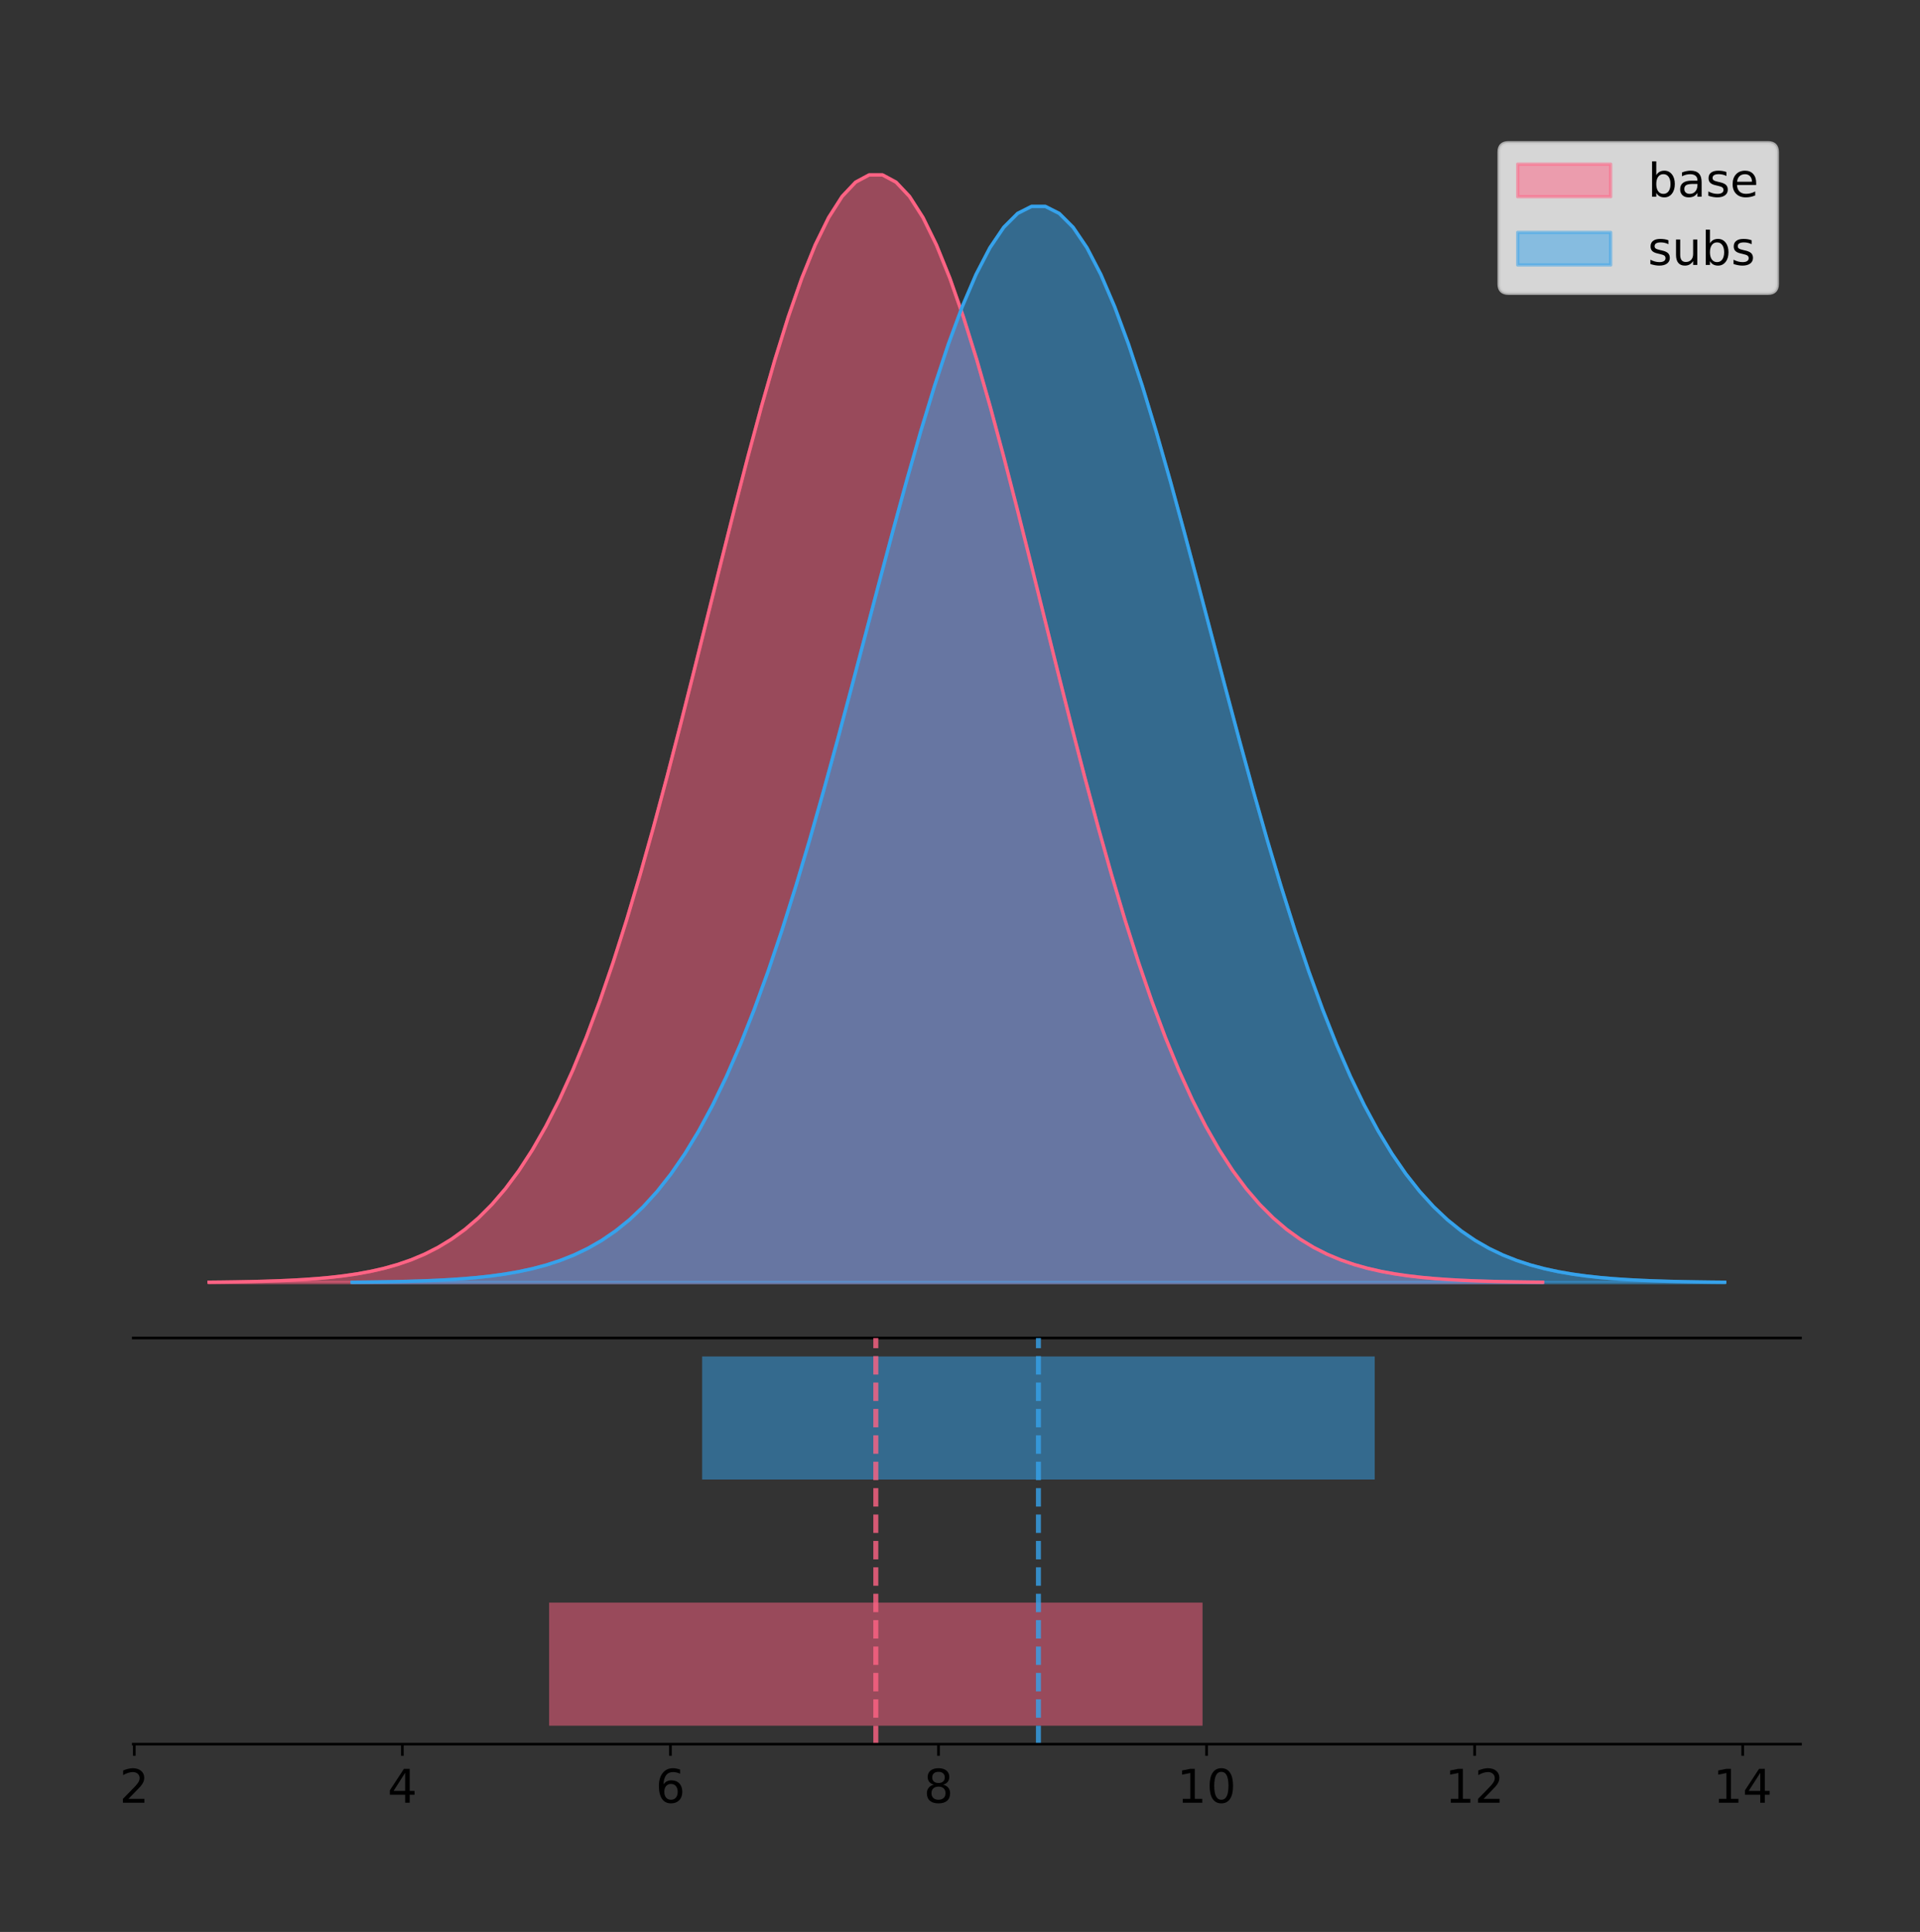<?xml version="1.0" encoding="utf-8" standalone="no"?>
<!DOCTYPE svg PUBLIC "-//W3C//DTD SVG 1.1//EN"
  "http://www.w3.org/Graphics/SVG/1.1/DTD/svg11.dtd">
<!-- Created with matplotlib (https://matplotlib.org/) -->
<svg height="581.789pt" version="1.1" viewBox="0 0 578.341 581.789" width="578.341pt" xmlns="http://www.w3.org/2000/svg" xmlns:xlink="http://www.w3.org/1999/xlink">
 <rect x="0" y="0" width="578.341" height="581.789" fill="#333333" stroke="none"/>
 <defs>
  <style type="text/css">
*{stroke-linecap:butt;stroke-linejoin:round;}
  </style>
 </defs>
 <g id="figure_1">
  <g id="patch_1">
   <path d="M 0 581.789 
L 578.341 581.789 
L 578.341 0 
L 0 0 
z
" style="fill:none;"/>
  </g>
  <g id="axes_1">
   <g id="patch_2">
    <path d="M 40.141 402.93 
L 542.341 402.93 
L 542.341 36 
L 40.141 36 
z
" style="fill:none;"/>
   </g>
   <g id="PolyCollection_1">
    <defs>
     <path d="M 62.968 -195.538 
L 62.968 -195.65 
L 67.025 -195.692 
L 71.083 -195.749 
L 75.14 -195.825 
L 79.198 -195.925 
L 83.255 -196.058 
L 87.313 -196.23 
L 91.37 -196.455 
L 95.428 -196.744 
L 99.485 -197.115 
L 103.543 -197.585 
L 107.6 -198.179 
L 111.658 -198.923 
L 115.715 -199.848 
L 119.772 -200.99 
L 123.83 -202.39 
L 127.887 -204.093 
L 131.945 -206.151 
L 136.002 -208.617 
L 140.06 -211.552 
L 144.117 -215.017 
L 148.175 -219.078 
L 152.232 -223.801 
L 156.29 -229.25 
L 160.347 -235.488 
L 164.405 -242.572 
L 168.462 -250.552 
L 172.52 -259.468 
L 176.577 -269.344 
L 180.635 -280.192 
L 184.692 -292.002 
L 188.75 -304.744 
L 192.807 -318.365 
L 196.864 -332.786 
L 200.922 -347.901 
L 204.979 -363.58 
L 209.037 -379.667 
L 213.094 -395.98 
L 217.152 -412.318 
L 221.209 -428.462 
L 225.267 -444.18 
L 229.324 -459.23 
L 233.382 -473.372 
L 237.439 -486.366 
L 241.497 -497.987 
L 245.554 -508.025 
L 249.612 -516.294 
L 253.669 -522.64 
L 257.727 -526.94 
L 261.784 -529.111 
L 265.842 -529.111 
L 269.899 -526.94 
L 273.956 -522.64 
L 278.014 -516.294 
L 282.071 -508.025 
L 286.129 -497.987 
L 290.186 -486.366 
L 294.244 -473.372 
L 298.301 -459.23 
L 302.359 -444.18 
L 306.416 -428.462 
L 310.474 -412.318 
L 314.531 -395.98 
L 318.589 -379.667 
L 322.646 -363.58 
L 326.704 -347.901 
L 330.761 -332.786 
L 334.819 -318.365 
L 338.876 -304.744 
L 342.933 -292.002 
L 346.991 -280.192 
L 351.048 -269.344 
L 355.106 -259.468 
L 359.163 -250.552 
L 363.221 -242.572 
L 367.278 -235.488 
L 371.336 -229.25 
L 375.393 -223.801 
L 379.451 -219.078 
L 383.508 -215.017 
L 387.566 -211.552 
L 391.623 -208.617 
L 395.681 -206.151 
L 399.738 -204.093 
L 403.796 -202.39 
L 407.853 -200.99 
L 411.911 -199.848 
L 415.968 -198.923 
L 420.025 -198.179 
L 424.083 -197.585 
L 428.14 -197.115 
L 432.198 -196.744 
L 436.255 -196.455 
L 440.313 -196.23 
L 444.37 -196.058 
L 448.428 -195.925 
L 452.485 -195.825 
L 456.543 -195.749 
L 460.6 -195.692 
L 464.658 -195.65 
L 464.658 -195.538 
L 464.658 -195.538 
L 460.6 -195.538 
L 456.543 -195.538 
L 452.485 -195.538 
L 448.428 -195.538 
L 444.37 -195.538 
L 440.313 -195.538 
L 436.255 -195.538 
L 432.198 -195.538 
L 428.14 -195.538 
L 424.083 -195.538 
L 420.025 -195.538 
L 415.968 -195.538 
L 411.911 -195.538 
L 407.853 -195.538 
L 403.796 -195.538 
L 399.738 -195.538 
L 395.681 -195.538 
L 391.623 -195.538 
L 387.566 -195.538 
L 383.508 -195.538 
L 379.451 -195.538 
L 375.393 -195.538 
L 371.336 -195.538 
L 367.278 -195.538 
L 363.221 -195.538 
L 359.163 -195.538 
L 355.106 -195.538 
L 351.048 -195.538 
L 346.991 -195.538 
L 342.933 -195.538 
L 338.876 -195.538 
L 334.819 -195.538 
L 330.761 -195.538 
L 326.704 -195.538 
L 322.646 -195.538 
L 318.589 -195.538 
L 314.531 -195.538 
L 310.474 -195.538 
L 306.416 -195.538 
L 302.359 -195.538 
L 298.301 -195.538 
L 294.244 -195.538 
L 290.186 -195.538 
L 286.129 -195.538 
L 282.071 -195.538 
L 278.014 -195.538 
L 273.956 -195.538 
L 269.899 -195.538 
L 265.842 -195.538 
L 261.784 -195.538 
L 257.727 -195.538 
L 253.669 -195.538 
L 249.612 -195.538 
L 245.554 -195.538 
L 241.497 -195.538 
L 237.439 -195.538 
L 233.382 -195.538 
L 229.324 -195.538 
L 225.267 -195.538 
L 221.209 -195.538 
L 217.152 -195.538 
L 213.094 -195.538 
L 209.037 -195.538 
L 204.979 -195.538 
L 200.922 -195.538 
L 196.864 -195.538 
L 192.807 -195.538 
L 188.75 -195.538 
L 184.692 -195.538 
L 180.635 -195.538 
L 176.577 -195.538 
L 172.52 -195.538 
L 168.462 -195.538 
L 164.405 -195.538 
L 160.347 -195.538 
L 156.29 -195.538 
L 152.232 -195.538 
L 148.175 -195.538 
L 144.117 -195.538 
L 140.06 -195.538 
L 136.002 -195.538 
L 131.945 -195.538 
L 127.887 -195.538 
L 123.83 -195.538 
L 119.772 -195.538 
L 115.715 -195.538 
L 111.658 -195.538 
L 107.6 -195.538 
L 103.543 -195.538 
L 99.485 -195.538 
L 95.428 -195.538 
L 91.37 -195.538 
L 87.313 -195.538 
L 83.255 -195.538 
L 79.198 -195.538 
L 75.14 -195.538 
L 71.083 -195.538 
L 67.025 -195.538 
L 62.968 -195.538 
z
" id="m5c6ba39da7" style="stroke:#ff6384;stroke-opacity:0.5;"/>
    </defs>
    <g clip-path="url(#p9a46c09ab2)">
     <use style="fill:#ff6384;fill-opacity:0.5;stroke:#ff6384;stroke-opacity:0.5;" x="0" xlink:href="#m5c6ba39da7" y="581.789"/>
    </g>
   </g>
   <g id="PolyCollection_2">
    <defs>
     <path d="M 106.075 -195.538 
L 106.075 -195.647 
L 110.251 -195.688 
L 114.427 -195.743 
L 118.603 -195.817 
L 122.779 -195.914 
L 126.956 -196.043 
L 131.132 -196.211 
L 135.308 -196.429 
L 139.484 -196.71 
L 143.66 -197.07 
L 147.836 -197.527 
L 152.012 -198.104 
L 156.189 -198.827 
L 160.365 -199.725 
L 164.541 -200.835 
L 168.717 -202.195 
L 172.893 -203.85 
L 177.069 -205.849 
L 181.245 -208.245 
L 185.422 -211.097 
L 189.598 -214.463 
L 193.774 -218.409 
L 197.95 -222.998 
L 202.126 -228.292 
L 206.302 -234.353 
L 210.478 -241.236 
L 214.655 -248.989 
L 218.831 -257.651 
L 223.007 -267.247 
L 227.183 -277.786 
L 231.359 -289.261 
L 235.535 -301.641 
L 239.711 -314.875 
L 243.888 -328.886 
L 248.064 -343.572 
L 252.24 -358.805 
L 256.416 -374.434 
L 260.592 -390.284 
L 264.768 -406.158 
L 268.945 -421.843 
L 273.121 -437.114 
L 277.297 -451.737 
L 281.473 -465.476 
L 285.649 -478.102 
L 289.825 -489.392 
L 294.001 -499.145 
L 298.178 -507.179 
L 302.354 -513.344 
L 306.53 -517.522 
L 310.706 -519.632 
L 314.882 -519.632 
L 319.058 -517.522 
L 323.234 -513.344 
L 327.411 -507.179 
L 331.587 -499.145 
L 335.763 -489.392 
L 339.939 -478.102 
L 344.115 -465.476 
L 348.291 -451.737 
L 352.467 -437.114 
L 356.644 -421.843 
L 360.82 -406.158 
L 364.996 -390.284 
L 369.172 -374.434 
L 373.348 -358.805 
L 377.524 -343.572 
L 381.7 -328.886 
L 385.877 -314.875 
L 390.053 -301.641 
L 394.229 -289.261 
L 398.405 -277.786 
L 402.581 -267.247 
L 406.757 -257.651 
L 410.934 -248.989 
L 415.11 -241.236 
L 419.286 -234.353 
L 423.462 -228.292 
L 427.638 -222.998 
L 431.814 -218.409 
L 435.99 -214.463 
L 440.167 -211.097 
L 444.343 -208.245 
L 448.519 -205.849 
L 452.695 -203.85 
L 456.871 -202.195 
L 461.047 -200.835 
L 465.223 -199.725 
L 469.4 -198.827 
L 473.576 -198.104 
L 477.752 -197.527 
L 481.928 -197.07 
L 486.104 -196.71 
L 490.28 -196.429 
L 494.456 -196.211 
L 498.633 -196.043 
L 502.809 -195.914 
L 506.985 -195.817 
L 511.161 -195.743 
L 515.337 -195.688 
L 519.513 -195.647 
L 519.513 -195.538 
L 519.513 -195.538 
L 515.337 -195.538 
L 511.161 -195.538 
L 506.985 -195.538 
L 502.809 -195.538 
L 498.633 -195.538 
L 494.456 -195.538 
L 490.28 -195.538 
L 486.104 -195.538 
L 481.928 -195.538 
L 477.752 -195.538 
L 473.576 -195.538 
L 469.4 -195.538 
L 465.223 -195.538 
L 461.047 -195.538 
L 456.871 -195.538 
L 452.695 -195.538 
L 448.519 -195.538 
L 444.343 -195.538 
L 440.167 -195.538 
L 435.99 -195.538 
L 431.814 -195.538 
L 427.638 -195.538 
L 423.462 -195.538 
L 419.286 -195.538 
L 415.11 -195.538 
L 410.934 -195.538 
L 406.757 -195.538 
L 402.581 -195.538 
L 398.405 -195.538 
L 394.229 -195.538 
L 390.053 -195.538 
L 385.877 -195.538 
L 381.7 -195.538 
L 377.524 -195.538 
L 373.348 -195.538 
L 369.172 -195.538 
L 364.996 -195.538 
L 360.82 -195.538 
L 356.644 -195.538 
L 352.467 -195.538 
L 348.291 -195.538 
L 344.115 -195.538 
L 339.939 -195.538 
L 335.763 -195.538 
L 331.587 -195.538 
L 327.411 -195.538 
L 323.234 -195.538 
L 319.058 -195.538 
L 314.882 -195.538 
L 310.706 -195.538 
L 306.53 -195.538 
L 302.354 -195.538 
L 298.178 -195.538 
L 294.001 -195.538 
L 289.825 -195.538 
L 285.649 -195.538 
L 281.473 -195.538 
L 277.297 -195.538 
L 273.121 -195.538 
L 268.945 -195.538 
L 264.768 -195.538 
L 260.592 -195.538 
L 256.416 -195.538 
L 252.24 -195.538 
L 248.064 -195.538 
L 243.888 -195.538 
L 239.711 -195.538 
L 235.535 -195.538 
L 231.359 -195.538 
L 227.183 -195.538 
L 223.007 -195.538 
L 218.831 -195.538 
L 214.655 -195.538 
L 210.478 -195.538 
L 206.302 -195.538 
L 202.126 -195.538 
L 197.95 -195.538 
L 193.774 -195.538 
L 189.598 -195.538 
L 185.422 -195.538 
L 181.245 -195.538 
L 177.069 -195.538 
L 172.893 -195.538 
L 168.717 -195.538 
L 164.541 -195.538 
L 160.365 -195.538 
L 156.189 -195.538 
L 152.012 -195.538 
L 147.836 -195.538 
L 143.66 -195.538 
L 139.484 -195.538 
L 135.308 -195.538 
L 131.132 -195.538 
L 126.956 -195.538 
L 122.779 -195.538 
L 118.603 -195.538 
L 114.427 -195.538 
L 110.251 -195.538 
L 106.075 -195.538 
z
" id="m5842b7e405" style="stroke:#36a2eb;stroke-opacity:0.5;"/>
    </defs>
    <g clip-path="url(#p9a46c09ab2)">
     <use style="fill:#36a2eb;fill-opacity:0.5;stroke:#36a2eb;stroke-opacity:0.5;" x="0" xlink:href="#m5842b7e405" y="581.789"/>
    </g>
   </g>
   <g id="line2d_1">
    <path clip-path="url(#p9a46c09ab2)" d="M 62.968 386.139 
L 67.025 386.097 
L 71.083 386.04 
L 75.14 385.965 
L 79.198 385.864 
L 83.255 385.732 
L 87.313 385.559 
L 91.37 385.334 
L 95.428 385.045 
L 99.485 384.675 
L 103.543 384.204 
L 107.6 383.61 
L 111.658 382.867 
L 115.715 381.941 
L 119.772 380.799 
L 123.83 379.399 
L 127.887 377.696 
L 131.945 375.639 
L 136.002 373.172 
L 140.06 370.238 
L 144.117 366.772 
L 148.175 362.711 
L 152.232 357.989 
L 156.29 352.539 
L 160.347 346.301 
L 164.405 339.217 
L 168.462 331.237 
L 172.52 322.322 
L 176.577 312.445 
L 180.635 301.597 
L 184.692 289.787 
L 188.75 277.045 
L 192.807 263.424 
L 196.864 249.004 
L 200.922 233.888 
L 204.979 218.209 
L 209.037 202.123 
L 213.094 185.809 
L 217.152 169.471 
L 221.209 153.327 
L 225.267 137.61 
L 229.324 122.559 
L 233.382 108.418 
L 237.439 95.423 
L 241.497 83.803 
L 245.554 73.765 
L 249.612 65.495 
L 253.669 59.15 
L 257.727 54.85 
L 261.784 52.679 
L 265.842 52.679 
L 269.899 54.85 
L 273.956 59.15 
L 278.014 65.495 
L 282.071 73.765 
L 286.129 83.803 
L 290.186 95.423 
L 294.244 108.418 
L 298.301 122.559 
L 302.359 137.61 
L 306.416 153.327 
L 310.474 169.471 
L 314.531 185.809 
L 318.589 202.123 
L 322.646 218.209 
L 326.704 233.888 
L 330.761 249.004 
L 334.819 263.424 
L 338.876 277.045 
L 342.933 289.787 
L 346.991 301.597 
L 351.048 312.445 
L 355.106 322.322 
L 359.163 331.237 
L 363.221 339.217 
L 367.278 346.301 
L 371.336 352.539 
L 375.393 357.989 
L 379.451 362.711 
L 383.508 366.772 
L 387.566 370.238 
L 391.623 373.172 
L 395.681 375.639 
L 399.738 377.696 
L 403.796 379.399 
L 407.853 380.799 
L 411.911 381.941 
L 415.968 382.867 
L 420.025 383.61 
L 424.083 384.204 
L 428.14 384.675 
L 432.198 385.045 
L 436.255 385.334 
L 440.313 385.559 
L 444.37 385.732 
L 448.428 385.864 
L 452.485 385.965 
L 456.543 386.04 
L 460.6 386.097 
L 464.658 386.139 
" style="fill:none;stroke:#ff6384;stroke-linecap:square;"/>
   </g>
   <g id="line2d_2">
    <path clip-path="url(#p9a46c09ab2)" d="M 106.075 386.143 
L 110.251 386.102 
L 114.427 386.046 
L 118.603 385.973 
L 122.779 385.875 
L 126.956 385.747 
L 131.132 385.579 
L 135.308 385.36 
L 139.484 385.079 
L 143.66 384.72 
L 147.836 384.262 
L 152.012 383.685 
L 156.189 382.963 
L 160.365 382.064 
L 164.541 380.954 
L 168.717 379.594 
L 172.893 377.939 
L 177.069 375.94 
L 181.245 373.544 
L 185.422 370.693 
L 189.598 367.326 
L 193.774 363.38 
L 197.95 358.792 
L 202.126 353.497 
L 206.302 347.437 
L 210.478 340.554 
L 214.655 332.8 
L 218.831 324.138 
L 223.007 314.542 
L 227.183 304.003 
L 231.359 292.528 
L 235.535 280.148 
L 239.711 266.914 
L 243.888 252.904 
L 248.064 238.218 
L 252.24 222.984 
L 256.416 207.355 
L 260.592 191.505 
L 264.768 175.631 
L 268.945 159.946 
L 273.121 144.675 
L 277.297 130.052 
L 281.473 116.313 
L 285.649 103.688 
L 289.825 92.397 
L 294.001 82.645 
L 298.178 74.61 
L 302.354 68.445 
L 306.53 64.267 
L 310.706 62.158 
L 314.882 62.158 
L 319.058 64.267 
L 323.234 68.445 
L 327.411 74.61 
L 331.587 82.645 
L 335.763 92.397 
L 339.939 103.688 
L 344.115 116.313 
L 348.291 130.052 
L 352.467 144.675 
L 356.644 159.946 
L 360.82 175.631 
L 364.996 191.505 
L 369.172 207.355 
L 373.348 222.984 
L 377.524 238.218 
L 381.7 252.904 
L 385.877 266.914 
L 390.053 280.148 
L 394.229 292.528 
L 398.405 304.003 
L 402.581 314.542 
L 406.757 324.138 
L 410.934 332.8 
L 415.11 340.554 
L 419.286 347.437 
L 423.462 353.497 
L 427.638 358.792 
L 431.814 363.38 
L 435.99 367.326 
L 440.167 370.693 
L 444.343 373.544 
L 448.519 375.94 
L 452.695 377.939 
L 456.871 379.594 
L 461.047 380.954 
L 465.223 382.064 
L 469.4 382.963 
L 473.576 383.685 
L 477.752 384.262 
L 481.928 384.72 
L 486.104 385.079 
L 490.28 385.36 
L 494.456 385.579 
L 498.633 385.747 
L 502.809 385.875 
L 506.985 385.973 
L 511.161 386.046 
L 515.337 386.102 
L 519.513 386.143 
" style="fill:none;stroke:#36a2eb;stroke-linecap:square;"/>
   </g>
   <g id="patch_3">
    <path d="M 40.141 402.93 
L 542.341 402.93 
" style="fill:none;stroke:#000000;stroke-linecap:square;stroke-linejoin:miter;stroke-width:0.8;"/>
   </g>
   <g id="legend_1">
    <g id="patch_4">
     <path d="M 454.366 88.299 
L 532.541 88.299 
Q 535.341 88.299 535.341 85.499 
L 535.341 45.8 
Q 535.341 43 532.541 43 
L 454.366 43 
Q 451.566 43 451.566 45.8 
L 451.566 85.499 
Q 451.566 88.299 454.366 88.299 
z
" style="fill:#ffffff;opacity:0.8;stroke:#cccccc;stroke-linejoin:miter;"/>
    </g>
    <g id="patch_5">
     <path d="M 457.166 59.238 
L 485.166 59.238 
L 485.166 49.438 
L 457.166 49.438 
z
" style="fill:#ff6384;opacity:0.5;stroke:#ff6384;stroke-linejoin:miter;"/>
    </g>
    <g id="text_1">
     <!-- base -->
     <defs>
      <path d="M 48.688 27.297 
Q 48.688 37.203 44.609 42.844 
Q 40.531 48.484 33.406 48.484 
Q 26.266 48.484 22.188 42.844 
Q 18.109 37.203 18.109 27.297 
Q 18.109 17.391 22.188 11.75 
Q 26.266 6.109 33.406 6.109 
Q 40.531 6.109 44.609 11.75 
Q 48.688 17.391 48.688 27.297 
z
M 18.109 46.391 
Q 20.953 51.266 25.266 53.625 
Q 29.594 56 35.594 56 
Q 45.562 56 51.781 48.094 
Q 58.016 40.188 58.016 27.297 
Q 58.016 14.406 51.781 6.484 
Q 45.562 -1.422 35.594 -1.422 
Q 29.594 -1.422 25.266 0.953 
Q 20.953 3.328 18.109 8.203 
L 18.109 0 
L 9.078 0 
L 9.078 75.984 
L 18.109 75.984 
z
" id="DejaVuSans-98"/>
      <path d="M 34.281 27.484 
Q 23.391 27.484 19.188 25 
Q 14.984 22.516 14.984 16.5 
Q 14.984 11.719 18.141 8.906 
Q 21.297 6.109 26.703 6.109 
Q 34.188 6.109 38.703 11.406 
Q 43.219 16.703 43.219 25.484 
L 43.219 27.484 
z
M 52.203 31.203 
L 52.203 0 
L 43.219 0 
L 43.219 8.297 
Q 40.141 3.328 35.547 0.953 
Q 30.953 -1.422 24.312 -1.422 
Q 15.922 -1.422 10.953 3.297 
Q 6 8.016 6 15.922 
Q 6 25.141 12.172 29.828 
Q 18.359 34.516 30.609 34.516 
L 43.219 34.516 
L 43.219 35.406 
Q 43.219 41.609 39.141 45 
Q 35.062 48.391 27.688 48.391 
Q 23 48.391 18.547 47.266 
Q 14.109 46.141 10.016 43.891 
L 10.016 52.203 
Q 14.938 54.109 19.578 55.047 
Q 24.219 56 28.609 56 
Q 40.484 56 46.344 49.844 
Q 52.203 43.703 52.203 31.203 
z
" id="DejaVuSans-97"/>
      <path d="M 44.281 53.078 
L 44.281 44.578 
Q 40.484 46.531 36.375 47.5 
Q 32.281 48.484 27.875 48.484 
Q 21.188 48.484 17.844 46.438 
Q 14.5 44.391 14.5 40.281 
Q 14.5 37.156 16.891 35.375 
Q 19.281 33.594 26.516 31.984 
L 29.594 31.297 
Q 39.156 29.25 43.188 25.516 
Q 47.219 21.781 47.219 15.094 
Q 47.219 7.469 41.188 3.016 
Q 35.156 -1.422 24.609 -1.422 
Q 20.219 -1.422 15.453 -0.562 
Q 10.688 0.297 5.422 2 
L 5.422 11.281 
Q 10.406 8.688 15.234 7.391 
Q 20.062 6.109 24.812 6.109 
Q 31.156 6.109 34.562 8.281 
Q 37.984 10.453 37.984 14.406 
Q 37.984 18.062 35.516 20.016 
Q 33.062 21.969 24.703 23.781 
L 21.578 24.516 
Q 13.234 26.266 9.516 29.906 
Q 5.812 33.547 5.812 39.891 
Q 5.812 47.609 11.281 51.797 
Q 16.75 56 26.812 56 
Q 31.781 56 36.172 55.266 
Q 40.578 54.547 44.281 53.078 
z
" id="DejaVuSans-115"/>
      <path d="M 56.203 29.594 
L 56.203 25.203 
L 14.891 25.203 
Q 15.484 15.922 20.484 11.062 
Q 25.484 6.203 34.422 6.203 
Q 39.594 6.203 44.453 7.469 
Q 49.312 8.734 54.109 11.281 
L 54.109 2.781 
Q 49.266 0.734 44.188 -0.344 
Q 39.109 -1.422 33.891 -1.422 
Q 20.797 -1.422 13.156 6.188 
Q 5.516 13.812 5.516 26.812 
Q 5.516 40.234 12.766 48.109 
Q 20.016 56 32.328 56 
Q 43.359 56 49.781 48.891 
Q 56.203 41.797 56.203 29.594 
z
M 47.219 32.234 
Q 47.125 39.594 43.094 43.984 
Q 39.062 48.391 32.422 48.391 
Q 24.906 48.391 20.391 44.141 
Q 15.875 39.891 15.188 32.172 
z
" id="DejaVuSans-101"/>
     </defs>
     <g transform="translate(496.366 59.238)scale(0.14 -0.14)">
      <use xlink:href="#DejaVuSans-98"/>
      <use x="63.477" xlink:href="#DejaVuSans-97"/>
      <use x="124.756" xlink:href="#DejaVuSans-115"/>
      <use x="176.855" xlink:href="#DejaVuSans-101"/>
     </g>
    </g>
    <g id="patch_6">
     <path d="M 457.166 79.787 
L 485.166 79.787 
L 485.166 69.987 
L 457.166 69.987 
z
" style="fill:#36a2eb;opacity:0.5;stroke:#36a2eb;stroke-linejoin:miter;"/>
    </g>
    <g id="text_2">
     <!-- subs -->
     <defs>
      <path d="M 8.5 21.578 
L 8.5 54.688 
L 17.484 54.688 
L 17.484 21.922 
Q 17.484 14.156 20.5 10.266 
Q 23.531 6.391 29.594 6.391 
Q 36.859 6.391 41.078 11.031 
Q 45.312 15.672 45.312 23.688 
L 45.312 54.688 
L 54.297 54.688 
L 54.297 0 
L 45.312 0 
L 45.312 8.406 
Q 42.047 3.422 37.719 1 
Q 33.406 -1.422 27.688 -1.422 
Q 18.266 -1.422 13.375 4.438 
Q 8.5 10.297 8.5 21.578 
z
M 31.109 56 
z
" id="DejaVuSans-117"/>
     </defs>
     <g transform="translate(496.366 79.787)scale(0.14 -0.14)">
      <use xlink:href="#DejaVuSans-115"/>
      <use x="52.1" xlink:href="#DejaVuSans-117"/>
      <use x="115.479" xlink:href="#DejaVuSans-98"/>
      <use x="178.955" xlink:href="#DejaVuSans-115"/>
     </g>
    </g>
   </g>
  </g>
  <g id="axes_2">
   <g id="patch_7">
    <path d="M 40.141 525.24 
L 542.341 525.24 
L 542.341 402.93 
L 40.141 402.93 
z
" style="fill:none;"/>
   </g>
   <g id="patch_8">
    <path clip-path="url(#pb02473ccad)" d="M 165.399 519.68 
L 362.227 519.68 
L 362.227 482.617 
L 165.399 482.617 
z
" style="fill:#ff6384;opacity:0.5;"/>
   </g>
   <g id="patch_9">
    <path clip-path="url(#pb02473ccad)" d="M 211.502 445.553 
L 414.086 445.553 
L 414.086 408.49 
L 211.502 408.49 
z
" style="fill:#36a2eb;opacity:0.5;"/>
   </g>
   <g id="matplotlib.axis_1">
    <g id="xtick_1">
     <g id="line2d_3">
      <defs>
       <path d="M 0 0 
L 0 3.5 
" id="me8b13e6e22" style="stroke:#000000;stroke-width:0.8;"/>
      </defs>
      <g>
       <use style="stroke:#000000;stroke-width:0.8;" x="40.454" xlink:href="#me8b13e6e22" y="525.24"/>
      </g>
     </g>
     <g id="text_3">
      <!-- 2 -->
      <defs>
       <path d="M 19.188 8.297 
L 53.609 8.297 
L 53.609 0 
L 7.328 0 
L 7.328 8.297 
Q 12.938 14.109 22.625 23.891 
Q 32.328 33.688 34.812 36.531 
Q 39.547 41.844 41.422 45.531 
Q 43.312 49.219 43.312 52.781 
Q 43.312 58.594 39.234 62.25 
Q 35.156 65.922 28.609 65.922 
Q 23.969 65.922 18.812 64.312 
Q 13.672 62.703 7.812 59.422 
L 7.812 69.391 
Q 13.766 71.781 18.938 73 
Q 24.125 74.219 28.422 74.219 
Q 39.75 74.219 46.484 68.547 
Q 53.219 62.891 53.219 53.422 
Q 53.219 48.922 51.531 44.891 
Q 49.859 40.875 45.406 35.406 
Q 44.188 33.984 37.641 27.219 
Q 31.109 20.453 19.188 8.297 
z
" id="DejaVuSans-50"/>
      </defs>
      <g transform="translate(36 542.878)scale(0.14 -0.14)">
       <use xlink:href="#DejaVuSans-50"/>
      </g>
     </g>
    </g>
    <g id="xtick_2">
     <g id="line2d_4">
      <g>
       <use style="stroke:#000000;stroke-width:0.8;" x="121.201" xlink:href="#me8b13e6e22" y="525.24"/>
      </g>
     </g>
     <g id="text_4">
      <!-- 4 -->
      <defs>
       <path d="M 37.797 64.312 
L 12.891 25.391 
L 37.797 25.391 
z
M 35.203 72.906 
L 47.609 72.906 
L 47.609 25.391 
L 58.016 25.391 
L 58.016 17.188 
L 47.609 17.188 
L 47.609 0 
L 37.797 0 
L 37.797 17.188 
L 4.891 17.188 
L 4.891 26.703 
z
" id="DejaVuSans-52"/>
      </defs>
      <g transform="translate(116.747 542.878)scale(0.14 -0.14)">
       <use xlink:href="#DejaVuSans-52"/>
      </g>
     </g>
    </g>
    <g id="xtick_3">
     <g id="line2d_5">
      <g>
       <use style="stroke:#000000;stroke-width:0.8;" x="201.948" xlink:href="#me8b13e6e22" y="525.24"/>
      </g>
     </g>
     <g id="text_5">
      <!-- 6 -->
      <defs>
       <path d="M 33.016 40.375 
Q 26.375 40.375 22.484 35.828 
Q 18.609 31.297 18.609 23.391 
Q 18.609 15.531 22.484 10.953 
Q 26.375 6.391 33.016 6.391 
Q 39.656 6.391 43.531 10.953 
Q 47.406 15.531 47.406 23.391 
Q 47.406 31.297 43.531 35.828 
Q 39.656 40.375 33.016 40.375 
z
M 52.594 71.297 
L 52.594 62.312 
Q 48.875 64.062 45.094 64.984 
Q 41.312 65.922 37.594 65.922 
Q 27.828 65.922 22.672 59.328 
Q 17.531 52.734 16.797 39.406 
Q 19.672 43.656 24.016 45.922 
Q 28.375 48.188 33.594 48.188 
Q 44.578 48.188 50.953 41.516 
Q 57.328 34.859 57.328 23.391 
Q 57.328 12.156 50.688 5.359 
Q 44.047 -1.422 33.016 -1.422 
Q 20.359 -1.422 13.672 8.266 
Q 6.984 17.969 6.984 36.375 
Q 6.984 53.656 15.188 63.938 
Q 23.391 74.219 37.203 74.219 
Q 40.922 74.219 44.703 73.484 
Q 48.484 72.75 52.594 71.297 
z
" id="DejaVuSans-54"/>
      </defs>
      <g transform="translate(197.495 542.878)scale(0.14 -0.14)">
       <use xlink:href="#DejaVuSans-54"/>
      </g>
     </g>
    </g>
    <g id="xtick_4">
     <g id="line2d_6">
      <g>
       <use style="stroke:#000000;stroke-width:0.8;" x="282.696" xlink:href="#me8b13e6e22" y="525.24"/>
      </g>
     </g>
     <g id="text_6">
      <!-- 8 -->
      <defs>
       <path d="M 31.781 34.625 
Q 24.75 34.625 20.719 30.859 
Q 16.703 27.094 16.703 20.516 
Q 16.703 13.922 20.719 10.156 
Q 24.75 6.391 31.781 6.391 
Q 38.812 6.391 42.859 10.172 
Q 46.922 13.969 46.922 20.516 
Q 46.922 27.094 42.891 30.859 
Q 38.875 34.625 31.781 34.625 
z
M 21.922 38.812 
Q 15.578 40.375 12.031 44.719 
Q 8.5 49.078 8.5 55.328 
Q 8.5 64.062 14.719 69.141 
Q 20.953 74.219 31.781 74.219 
Q 42.672 74.219 48.875 69.141 
Q 55.078 64.062 55.078 55.328 
Q 55.078 49.078 51.531 44.719 
Q 48 40.375 41.703 38.812 
Q 48.828 37.156 52.797 32.312 
Q 56.781 27.484 56.781 20.516 
Q 56.781 9.906 50.312 4.234 
Q 43.844 -1.422 31.781 -1.422 
Q 19.734 -1.422 13.25 4.234 
Q 6.781 9.906 6.781 20.516 
Q 6.781 27.484 10.781 32.312 
Q 14.797 37.156 21.922 38.812 
z
M 18.312 54.391 
Q 18.312 48.734 21.844 45.562 
Q 25.391 42.391 31.781 42.391 
Q 38.141 42.391 41.719 45.562 
Q 45.312 48.734 45.312 54.391 
Q 45.312 60.062 41.719 63.234 
Q 38.141 66.406 31.781 66.406 
Q 25.391 66.406 21.844 63.234 
Q 18.312 60.062 18.312 54.391 
z
" id="DejaVuSans-56"/>
      </defs>
      <g transform="translate(278.242 542.878)scale(0.14 -0.14)">
       <use xlink:href="#DejaVuSans-56"/>
      </g>
     </g>
    </g>
    <g id="xtick_5">
     <g id="line2d_7">
      <g>
       <use style="stroke:#000000;stroke-width:0.8;" x="363.443" xlink:href="#me8b13e6e22" y="525.24"/>
      </g>
     </g>
     <g id="text_7">
      <!-- 10 -->
      <defs>
       <path d="M 12.406 8.297 
L 28.516 8.297 
L 28.516 63.922 
L 10.984 60.406 
L 10.984 69.391 
L 28.422 72.906 
L 38.281 72.906 
L 38.281 8.297 
L 54.391 8.297 
L 54.391 0 
L 12.406 0 
z
" id="DejaVuSans-49"/>
       <path d="M 31.781 66.406 
Q 24.172 66.406 20.328 58.906 
Q 16.5 51.422 16.5 36.375 
Q 16.5 21.391 20.328 13.891 
Q 24.172 6.391 31.781 6.391 
Q 39.453 6.391 43.281 13.891 
Q 47.125 21.391 47.125 36.375 
Q 47.125 51.422 43.281 58.906 
Q 39.453 66.406 31.781 66.406 
z
M 31.781 74.219 
Q 44.047 74.219 50.516 64.516 
Q 56.984 54.828 56.984 36.375 
Q 56.984 17.969 50.516 8.266 
Q 44.047 -1.422 31.781 -1.422 
Q 19.531 -1.422 13.062 8.266 
Q 6.594 17.969 6.594 36.375 
Q 6.594 54.828 13.062 64.516 
Q 19.531 74.219 31.781 74.219 
z
" id="DejaVuSans-48"/>
      </defs>
      <g transform="translate(354.535 542.878)scale(0.14 -0.14)">
       <use xlink:href="#DejaVuSans-49"/>
       <use x="63.623" xlink:href="#DejaVuSans-48"/>
      </g>
     </g>
    </g>
    <g id="xtick_6">
     <g id="line2d_8">
      <g>
       <use style="stroke:#000000;stroke-width:0.8;" x="444.19" xlink:href="#me8b13e6e22" y="525.24"/>
      </g>
     </g>
     <g id="text_8">
      <!-- 12 -->
      <g transform="translate(435.283 542.878)scale(0.14 -0.14)">
       <use xlink:href="#DejaVuSans-49"/>
       <use x="63.623" xlink:href="#DejaVuSans-50"/>
      </g>
     </g>
    </g>
    <g id="xtick_7">
     <g id="line2d_9">
      <g>
       <use style="stroke:#000000;stroke-width:0.8;" x="524.937" xlink:href="#me8b13e6e22" y="525.24"/>
      </g>
     </g>
     <g id="text_9">
      <!-- 14 -->
      <g transform="translate(516.03 542.878)scale(0.14 -0.14)">
       <use xlink:href="#DejaVuSans-49"/>
       <use x="63.623" xlink:href="#DejaVuSans-52"/>
      </g>
     </g>
    </g>
   </g>
   <g id="line2d_10">
    <path clip-path="url(#pb02473ccad)" d="M 263.813 525.24 
L 263.813 402.93 
" style="fill:none;stroke:#ff6384;stroke-dasharray:5.55,2.4;stroke-dashoffset:0;stroke-opacity:0.8;stroke-width:1.5;"/>
   </g>
   <g id="line2d_11">
    <path clip-path="url(#pb02473ccad)" d="M 312.794 525.24 
L 312.794 402.93 
" style="fill:none;stroke:#36a2eb;stroke-dasharray:5.55,2.4;stroke-dashoffset:0;stroke-opacity:0.8;stroke-width:1.5;"/>
   </g>
   <g id="patch_10">
    <path d="M 40.141 525.24 
L 542.341 525.24 
" style="fill:none;stroke:#000000;stroke-linecap:square;stroke-linejoin:miter;stroke-width:0.8;"/>
   </g>
  </g>
 </g>
 <defs>
  <clipPath id="p9a46c09ab2">
   <rect height="366.93" width="502.2" x="40.141" y="36"/>
  </clipPath>
  <clipPath id="pb02473ccad">
   <rect height="122.31" width="502.2" x="40.141" y="402.93"/>
  </clipPath>
 </defs>
</svg>
